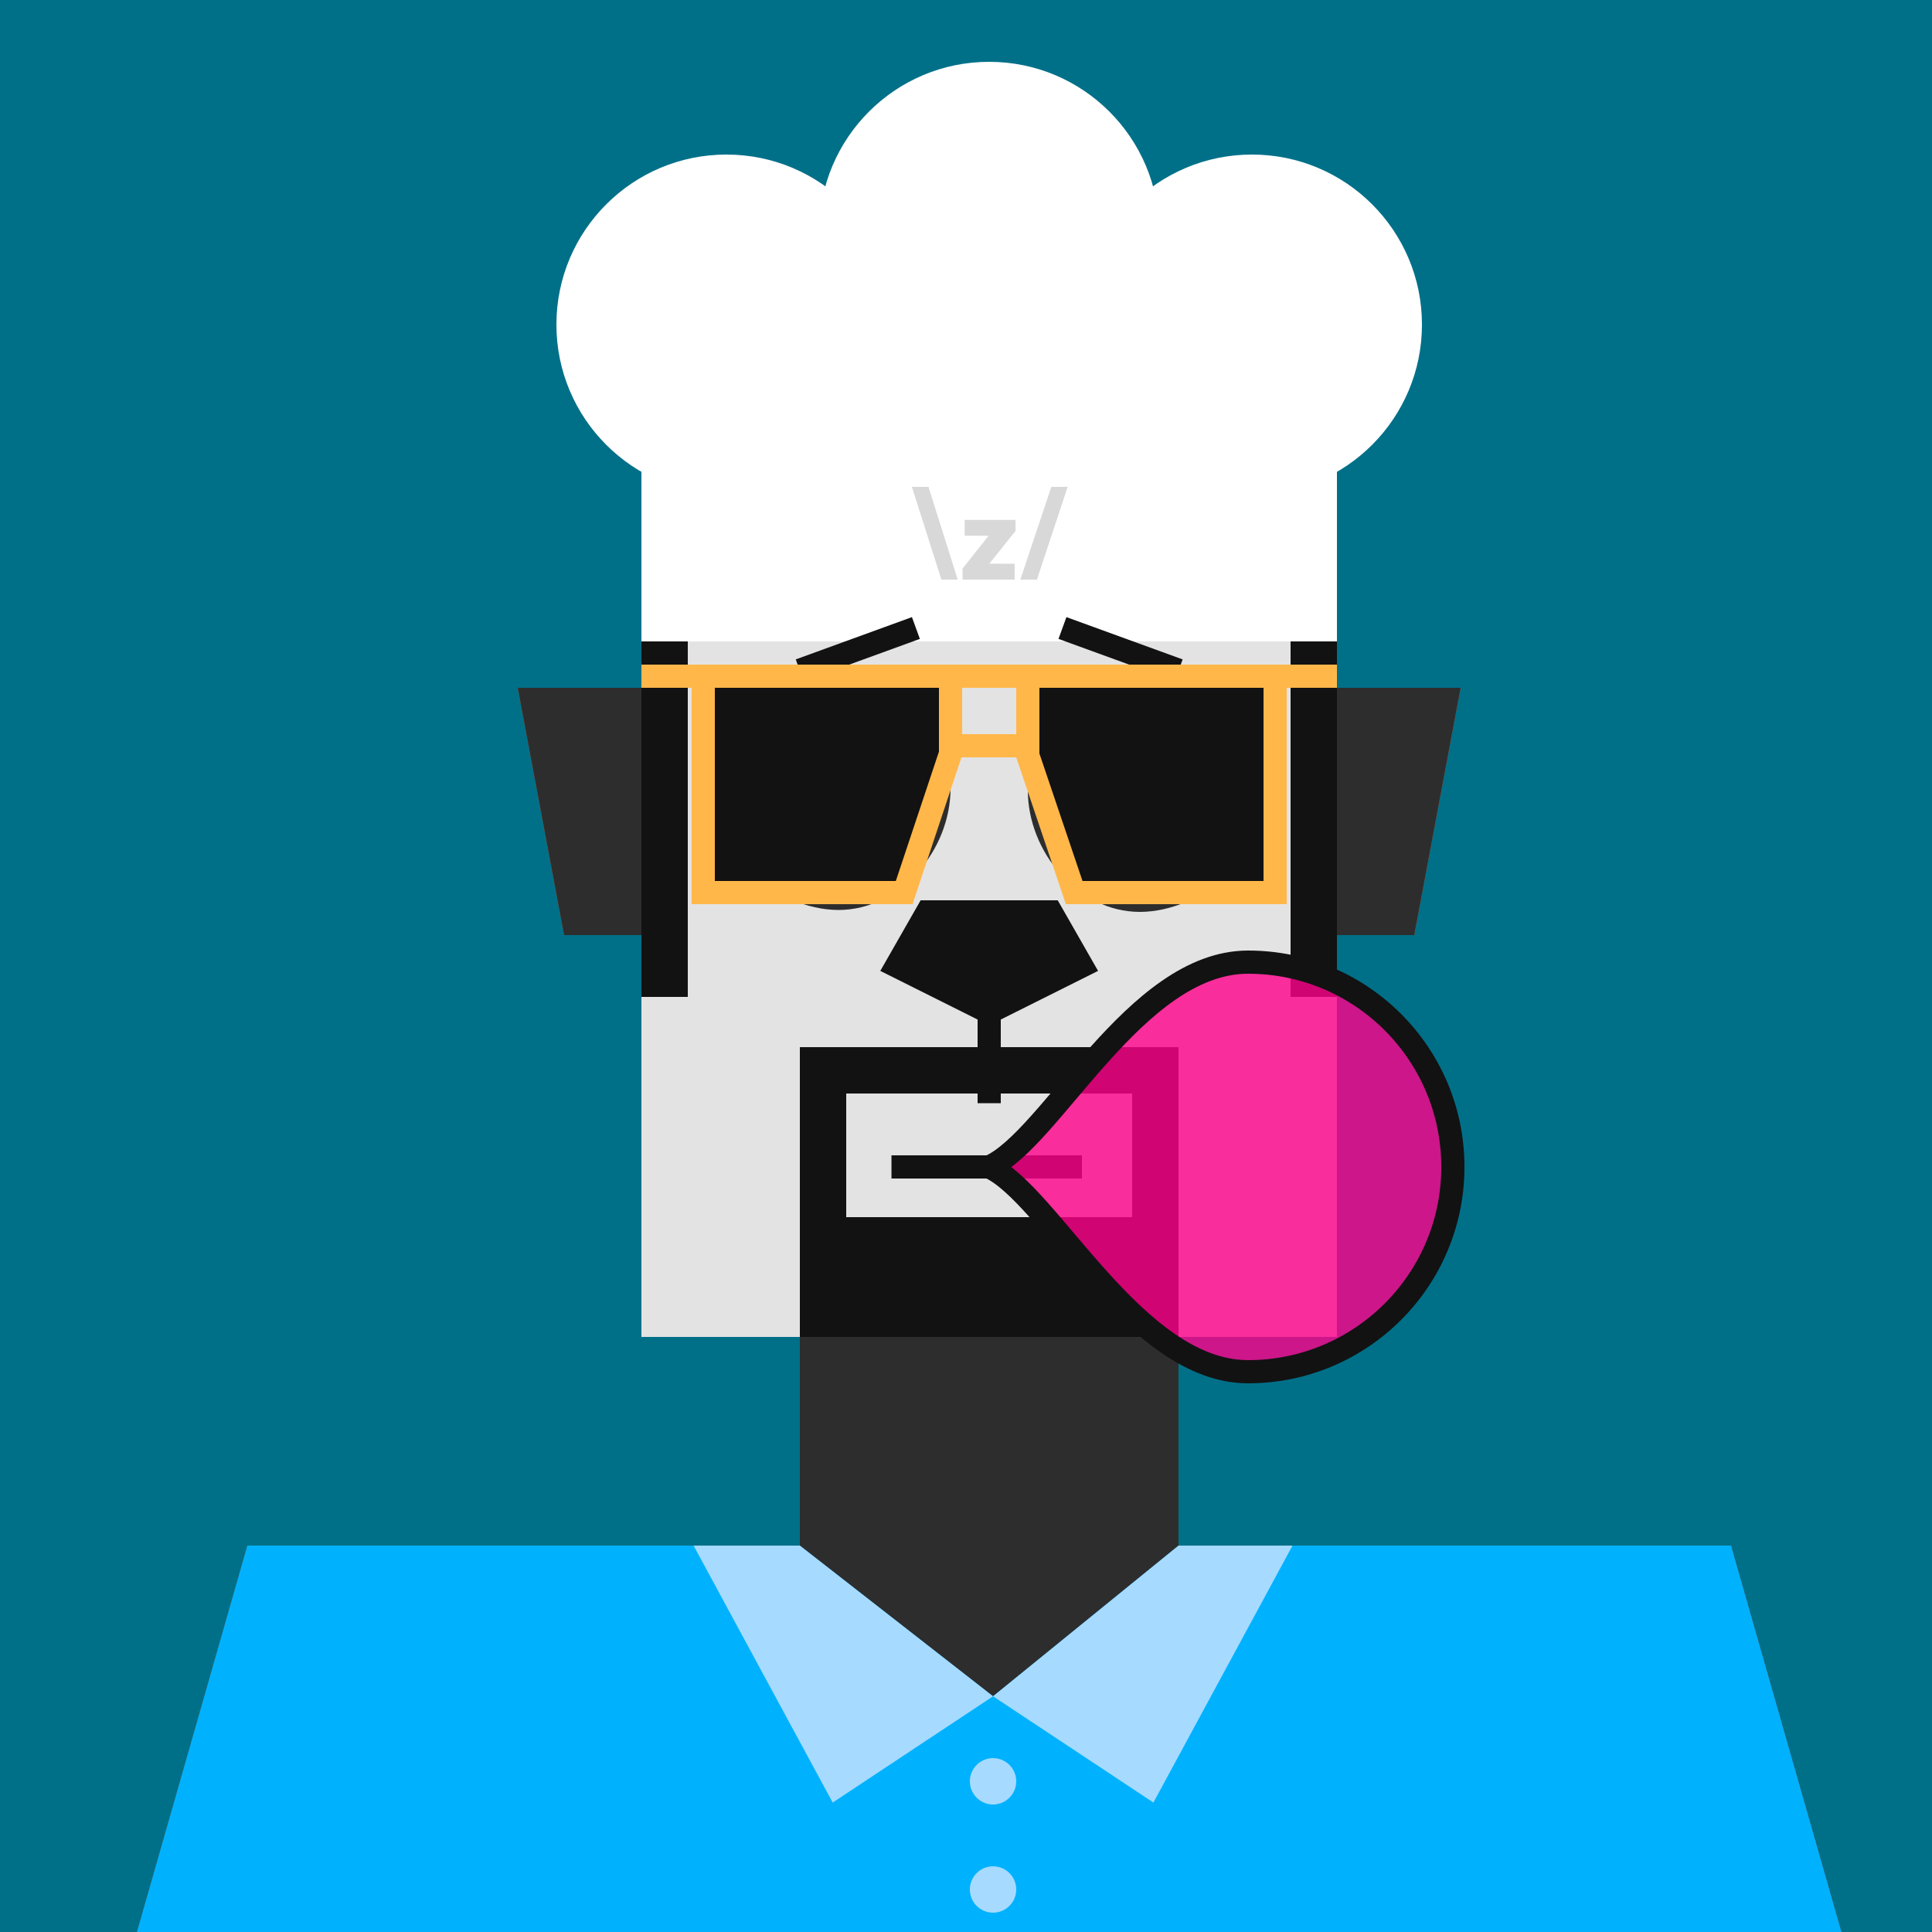 <svg xmlns="http://www.w3.org/2000/svg" viewBox="0 0 500 500"><rect x="0" y="0" width="500" height="500" fill="#333333" stroke="none"/><g id="layer1"><svg width="512" height="512" viewBox="0 0 512 512" fill="none" xmlns="http://www.w3.org/2000/svg">
<rect width="512" height="512" fill="#007089"/>
<path d="M134 178H167V242H146L134 178Z" fill="#E24713"/>
<path d="M378 178H345V242H366L378 178Z" fill="#E24713"/>
<rect x="207" y="346" width="98" height="54" fill="#E24713"/>
<path d="M64 400H448L480 512H32L64 400Z" fill="#F15824"/>
<rect x="166" y="106" width="180" height="240" fill="#F15824"/>
</svg>
</g><g id="layer2"><svg width="512" height="512" viewBox="0 0 512 512" fill="none" xmlns="http://www.w3.org/2000/svg">
<path d="M134 178H166V242H146L134 178Z" fill="#2D2D2D"/>
<path d="M378 178H346V242H366L378 178Z" fill="#2D2D2D"/>
<path d="M64 400H448L480 512H32L64 400Z" fill="#2D2D2D"/>
<rect x="136" y="456" width="240" height="56" fill="#E3E3E3"/>
<rect x="207" y="346" width="98" height="54" fill="#2D2D2D"/>
<rect x="166" y="106" width="180" height="240" fill="#E3E3E3"/>
<path d="M272 236H240L232 250L256 262L280 250L272 236Z" fill="#121212"/>
<path d="M256 262L232 250L240 236H272L280 250L256 262ZM256 262V285.5" stroke="#121212" stroke-width="6"/>
<path d="M246 204C246 220.016 233.016 235.5 217 235.5C200.984 235.5 182 220.016 182 204C182 187.984 205.484 174.5 221.5 174.5C237.516 174.5 246 187.984 246 204Z" fill="#2D2D2D"/>
<path d="M266 204.5C266 220.516 278.984 236 295 236C311.016 236 330 220.516 330 204.5C330 188.484 306.516 175 290.5 175C274.484 175 266 188.484 266 204.5Z" fill="#2D2D2D"/>
</svg>
</g><g id="layer3"><svg width="512" height="512" viewBox="0 0 512 512" fill="none" xmlns="http://www.w3.org/2000/svg">
<path d="M166 64H346V154L166 154V64Z" fill="#121212"/>
<rect x="166" y="154" width="12" height="104" fill="#121212"/>
<rect x="334" y="154" width="12" height="104" fill="#121212"/>
<rect width="180" height="88" transform="matrix(1 0 0 -1 166 166)" fill="white"/>
<circle cx="256" cy="60" r="44" fill="white"/>
<circle cx="188" cy="84" r="44" fill="white"/>
<circle cx="324" cy="84" r="44" fill="white"/>
<path d="M236 126L243.629 150H247.857L240.292 126H236ZM272.078 126L264.068 150H268.36L276.307 126H272.079H272.078ZM249.653 138.652H255.853L249.113 147.139V150H262.591V145.899H256.018L262.814 137.412V134.551H249.653V138.652Z" fill="#D8D8D8"/>
</svg>
</g><g id="layer4"><svg width="512" height="512" viewBox="0 0 512 512" fill="none" xmlns="http://www.w3.org/2000/svg">
<path d="M64 400H207L257 439L305 400H448L480 512H32L64 400Z" fill="#00B2FE"/>
<path d="M257 439L215.5 466.5L179.5 400H207L257 439Z" fill="#A7DAFF"/>
<path d="M257 439L298.5 466.5L334.5 400H305L257 439Z" fill="#A7DAFF"/>
<circle cx="6" cy="6" r="6" transform="matrix(1 0 0 -1 251 467)" fill="#A7DAFF"/>
<circle cx="6" cy="6" r="6" transform="matrix(1 0 0 -1 251 495)" fill="#A7DAFF"/>
</svg>
</g><g id="layer5"><svg width="512" height="512" viewBox="0 0 512 512" fill="none" xmlns="http://www.w3.org/2000/svg">
<path fill-rule="evenodd" clip-rule="evenodd" d="M207 346V271H305V346H256H207ZM219 283H293V315H219V283Z" fill="#121212"/>
</svg>
</g><g id="layer6"><svg width="512" height="512" viewBox="0 0 512 512" fill="none" xmlns="http://www.w3.org/2000/svg">
<path d="M230.711 302H280" stroke="#121212" stroke-width="6"/>
<path d="M376 302C376 331.271 352.271 355 323 355C293.729 355 271.5 309 256 302C272 295 293.729 249 323 249C352.271 249 376 272.729 376 302Z" fill="#FF008A" fill-opacity="0.8" stroke="#121212" stroke-width="6"/>
</svg>
</g><g id="layer7"><svg width="512" height="512" viewBox="0 0 512 512" fill="none" xmlns="http://www.w3.org/2000/svg">
<rect x="212" y="194" width="20" height="20" rx="10" fill="#121212"/>
<rect x="280" y="194" width="20" height="20" rx="10" fill="#121212"/>
<path d="M206.965 173.472L237.035 162.528" stroke="#121212" stroke-width="6"/>
<path d="M274.965 162.528L305.035 173.472" stroke="#121212" stroke-width="6"/>
</svg>
</g><g id="layer8"><svg width="512" height="512" viewBox="0 0 512 512" fill="none" xmlns="http://www.w3.org/2000/svg">
<path d="M182 175H246V195L234 231H182V175Z" fill="#121212"/>
<path d="M182 175H246V195L234 231H182V175ZM182 175H166" stroke="#FFB74A" stroke-width="6"/>
<path d="M247 175H266" stroke="#FFB74A" stroke-width="6"/>
<path d="M247 193H266" stroke="#FFB74A" stroke-width="6"/>
<path d="M266 175H330V231H278L266 195.5V175Z" fill="#121212"/>
<path d="M330 175H266V195.5L278 231H330V175ZM330 175H346" stroke="#FFB74A" stroke-width="6"/>
</svg>
</g></svg>